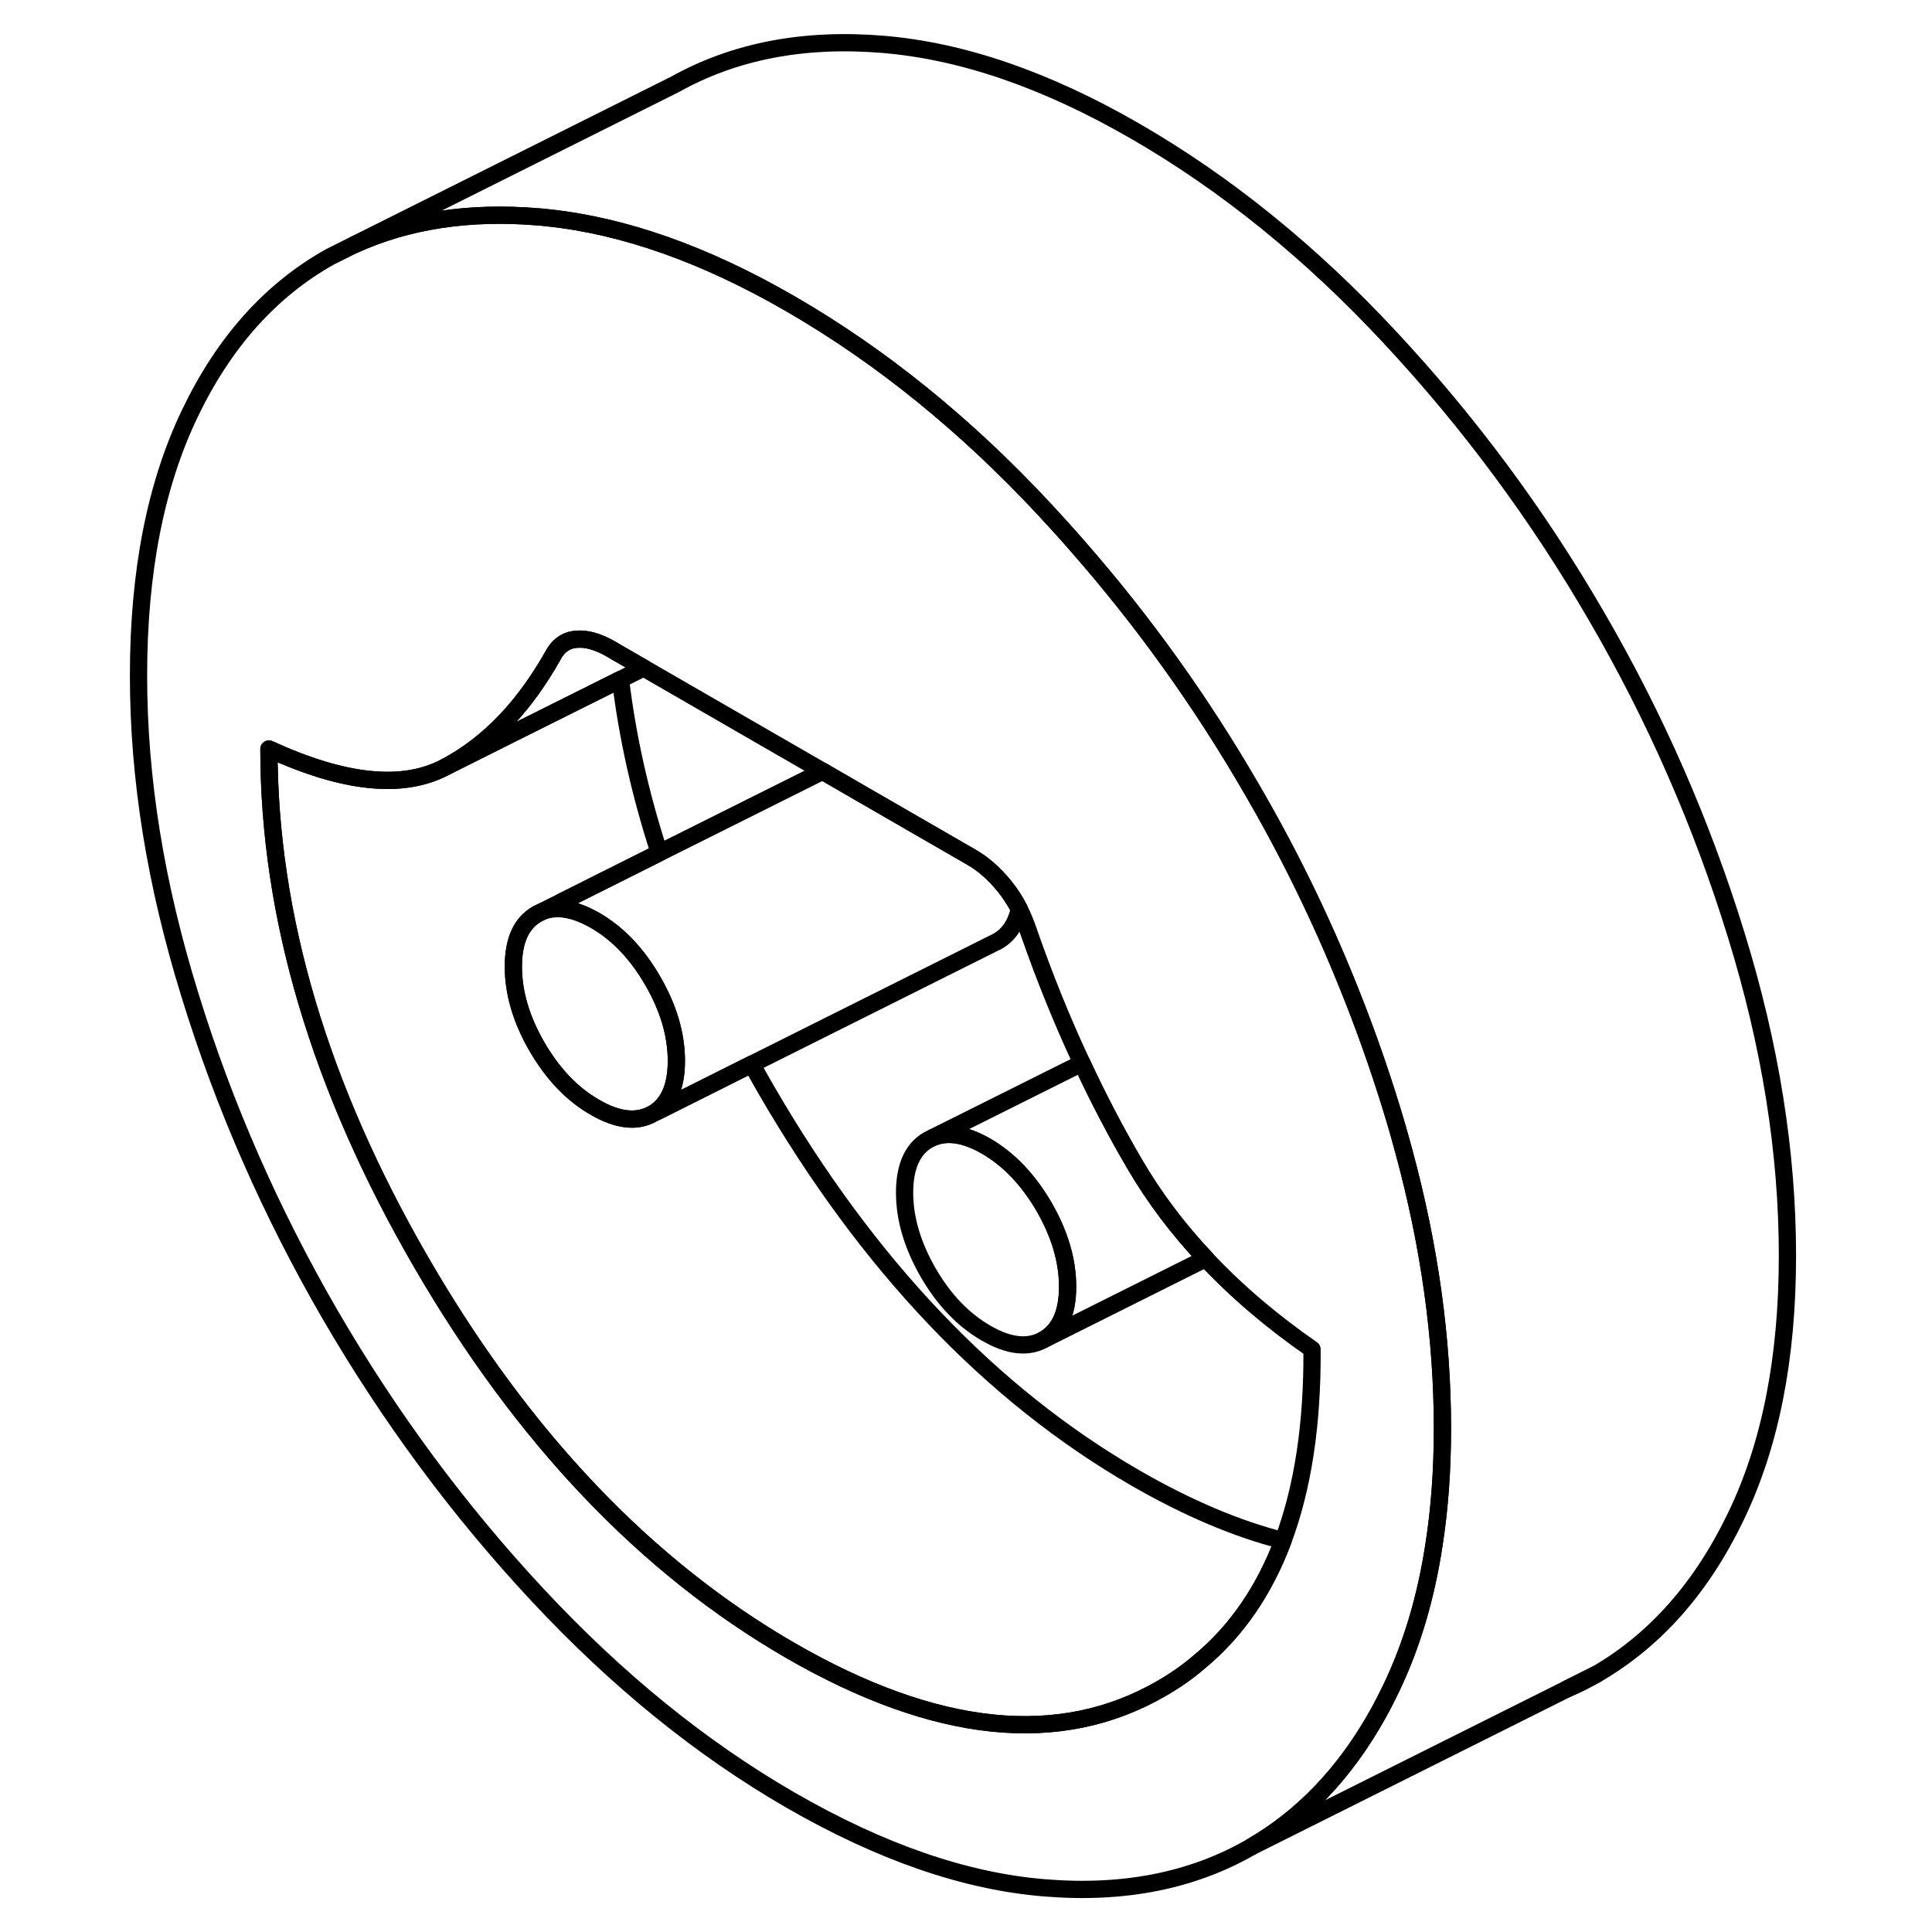 <svg width="48" height="48" viewBox="0 0 101 112" fill="none" xmlns="http://www.w3.org/2000/svg" stroke-width="1px"
     stroke-linecap="round" stroke-linejoin="round">
    <path d="M75.89 66.77C75.66 65.91 75.41 65.04 75.14 64.17C74.4 61.77 73.56 59.41 72.62 57.09C71.05 53.2 69.2 49.41 67.06 45.74C64.16 40.73 60.82 36.06 57.04 31.74C56.39 30.99 55.73 30.26 55.06 29.54C50.47 24.61 45.55 20.63 40.32 17.61C35.36 14.74 30.65 13.08 26.21 12.62C26.03 12.6 25.86 12.58 25.68 12.57C21.69 12.24 18.14 12.78 15.03 14.19L13.63 14.89C10.2 16.81 7.49 19.83 5.51 23.96C3.52 28.1 2.53 33.16 2.53 39.16C2.53 45.16 3.52 51.26 5.51 57.68C7.49 64.11 10.2 70.28 13.63 76.2C17.07 82.12 21.08 87.55 25.68 92.48C30.28 97.41 35.16 101.37 40.32 104.35C45.55 107.37 50.47 109.07 55.06 109.44C59.66 109.82 63.66 109.02 67.06 107.05C70.05 105.32 72.48 102.76 74.37 99.38C74.64 98.9 74.89 98.4 75.14 97.89C76.32 95.43 77.16 92.65 77.63 89.55C77.96 87.45 78.12 85.2 78.12 82.8C78.12 77.61 77.38 72.27 75.89 66.77ZM68.88 89.31C67.79 92.2 66.19 94.54 64.06 96.31C63.37 96.91 62.62 97.43 61.82 97.89C55.93 101.29 48.77 100.55 40.32 95.68C31.95 90.84 24.81 83.34 18.92 73.18C13.03 63.02 10.09 53.1 10.09 43.42C14.44 45.42 17.84 45.77 20.29 44.48C21.61 43.79 22.82 42.85 23.92 41.67C24.87 40.65 25.74 39.44 26.53 38.05C26.84 37.44 27.3 37.11 27.9 37.06C28.5 37 29.18 37.2 29.93 37.63L30.3 37.85L31.81 38.72L42.19 44.71L44.26 45.91L50.81 49.69C51.51 50.09 52.15 50.66 52.75 51.4C53.07 51.8 53.35 52.23 53.59 52.7C53.79 53.1 53.97 53.53 54.12 53.98C55.05 56.65 56.08 59.2 57.22 61.63C58.16 63.65 59.17 65.59 60.26 67.45C61.4 69.41 62.78 71.24 64.4 72.96C66.17 74.85 68.22 76.6 70.56 78.22C70.59 82.54 70.03 86.24 68.88 89.31Z" stroke="currentColor" stroke-linejoin="round"/>
    <path d="M56.39 74.59C56.39 73.07 55.93 71.53 55.02 69.95C54.1 68.38 52.99 67.21 51.66 66.44C50.47 65.76 49.45 65.59 48.59 65.94L57.22 61.63C58.16 63.65 59.17 65.59 60.26 67.45C61.4 69.41 62.78 71.24 64.4 72.96L55.02 77.65C55.93 77.13 56.39 76.11 56.39 74.59Z" stroke="currentColor" stroke-linejoin="round"/>
    <path d="M56.39 74.59C56.39 76.11 55.93 77.13 55.02 77.65C54.1 78.17 52.99 78.05 51.66 77.28C50.34 76.52 49.22 75.35 48.31 73.78C47.4 72.2 46.94 70.65 46.94 69.14C46.94 67.63 47.4 66.6 48.31 66.08L48.59 65.94C49.45 65.59 50.47 65.76 51.66 66.44C52.99 67.21 54.1 68.38 55.02 69.95C55.93 71.53 56.39 73.07 56.39 74.59Z" stroke="currentColor" stroke-linejoin="round"/>
    <path d="M31.81 38.72L30.47 39.39L24.12 42.56L20.29 44.48C21.61 43.79 22.82 42.85 23.92 41.67C24.87 40.65 25.74 39.44 26.53 38.05C26.84 37.44 27.3 37.11 27.9 37.06C28.5 37 29.18 37.2 29.93 37.63L30.3 37.85L31.81 38.72Z" stroke="currentColor" stroke-linejoin="round"/>
    <path d="M85.36 97.9C85.94 97.66 86.51 97.37 87.06 97.05L85.36 97.9Z" stroke="currentColor" stroke-linejoin="round"/>
    <path d="M68.88 89.31C67.79 92.2 66.19 94.54 64.06 96.31C63.37 96.91 62.62 97.43 61.82 97.89C55.93 101.29 48.77 100.55 40.32 95.68C31.95 90.84 24.81 83.34 18.92 73.18C13.03 63.02 10.09 53.1 10.09 43.42C14.44 45.42 17.84 45.77 20.29 44.48L24.12 42.56L30.47 39.39C30.87 42.71 31.62 46.06 32.72 49.44L27.07 52.27L25.91 52.85L25.63 52.99C24.72 53.51 24.26 54.53 24.26 56.04C24.26 57.55 24.72 59.11 25.63 60.68C26.55 62.26 27.66 63.43 28.99 64.19C30.31 64.96 31.43 65.08 32.34 64.56L32.63 64.42L38.08 61.69C38.35 62.18 38.63 62.68 38.92 63.18C44.81 73.34 51.95 80.84 60.32 85.68C63.34 87.42 66.19 88.63 68.88 89.31Z" stroke="currentColor" stroke-linejoin="round"/>
    <path d="M53.59 52.7C53.4 53.57 52.98 54.19 52.34 54.56L52.06 54.7L38.08 61.69L32.63 64.42C32.63 64.42 32.61 64.39 32.61 64.38C33.34 63.82 33.71 62.86 33.71 61.5C33.71 59.98 33.25 58.43 32.34 56.86C31.43 55.28 30.31 54.11 28.99 53.35C28.35 52.99 27.77 52.77 27.23 52.7C27.17 52.56 27.12 52.42 27.07 52.27L32.72 49.44L42.19 44.71L44.26 45.91L50.81 49.69C51.51 50.09 52.15 50.66 52.75 51.4C53.07 51.8 53.35 52.23 53.59 52.7Z" stroke="currentColor" stroke-linejoin="round"/>
    <path d="M98.12 72.8C98.12 78.73 97.13 83.76 95.14 87.89C93.16 92.02 90.47 95.07 87.06 97.05L85.36 97.9L67.06 107.05C70.05 105.32 72.48 102.76 74.37 99.38C74.64 98.9 74.89 98.4 75.14 97.89C76.32 95.43 77.16 92.65 77.63 89.55C77.96 87.45 78.12 85.2 78.12 82.8C78.12 77.61 77.38 72.27 75.89 66.77C75.66 65.91 75.41 65.04 75.14 64.17C74.4 61.77 73.56 59.41 72.62 57.09C71.05 53.2 69.2 49.41 67.06 45.74C64.16 40.73 60.82 36.06 57.04 31.74C56.39 30.99 55.73 30.26 55.06 29.54C50.47 24.61 45.55 20.63 40.32 17.61C35.36 14.74 30.65 13.08 26.21 12.62C26.03 12.6 25.86 12.58 25.68 12.57C21.69 12.24 18.14 12.78 15.03 14.19L33.63 4.89C37.07 2.97 41.08 2.19 45.68 2.57C50.28 2.95 55.16 4.63 60.32 7.61C65.55 10.63 70.47 14.61 75.06 19.54C79.66 24.47 83.66 29.87 87.06 35.74C90.47 41.6 93.16 47.75 95.14 54.17C97.13 60.59 98.12 66.8 98.12 72.8Z" stroke="currentColor" stroke-linejoin="round"/>
    <path d="M33.71 61.5C33.71 62.86 33.34 63.82 32.61 64.38C32.53 64.44 32.44 64.51 32.34 64.56C31.43 65.08 30.31 64.96 28.99 64.19C27.66 63.43 26.55 62.26 25.63 60.68C24.72 59.11 24.26 57.56 24.26 56.04C24.26 54.52 24.72 53.51 25.63 52.99L25.91 52.85C26.32 52.69 26.76 52.64 27.23 52.7C27.77 52.77 28.35 52.99 28.99 53.35C30.31 54.11 31.43 55.28 32.34 56.86C33.25 58.43 33.71 59.98 33.71 61.5Z" stroke="currentColor" stroke-linejoin="round"/>
</svg>